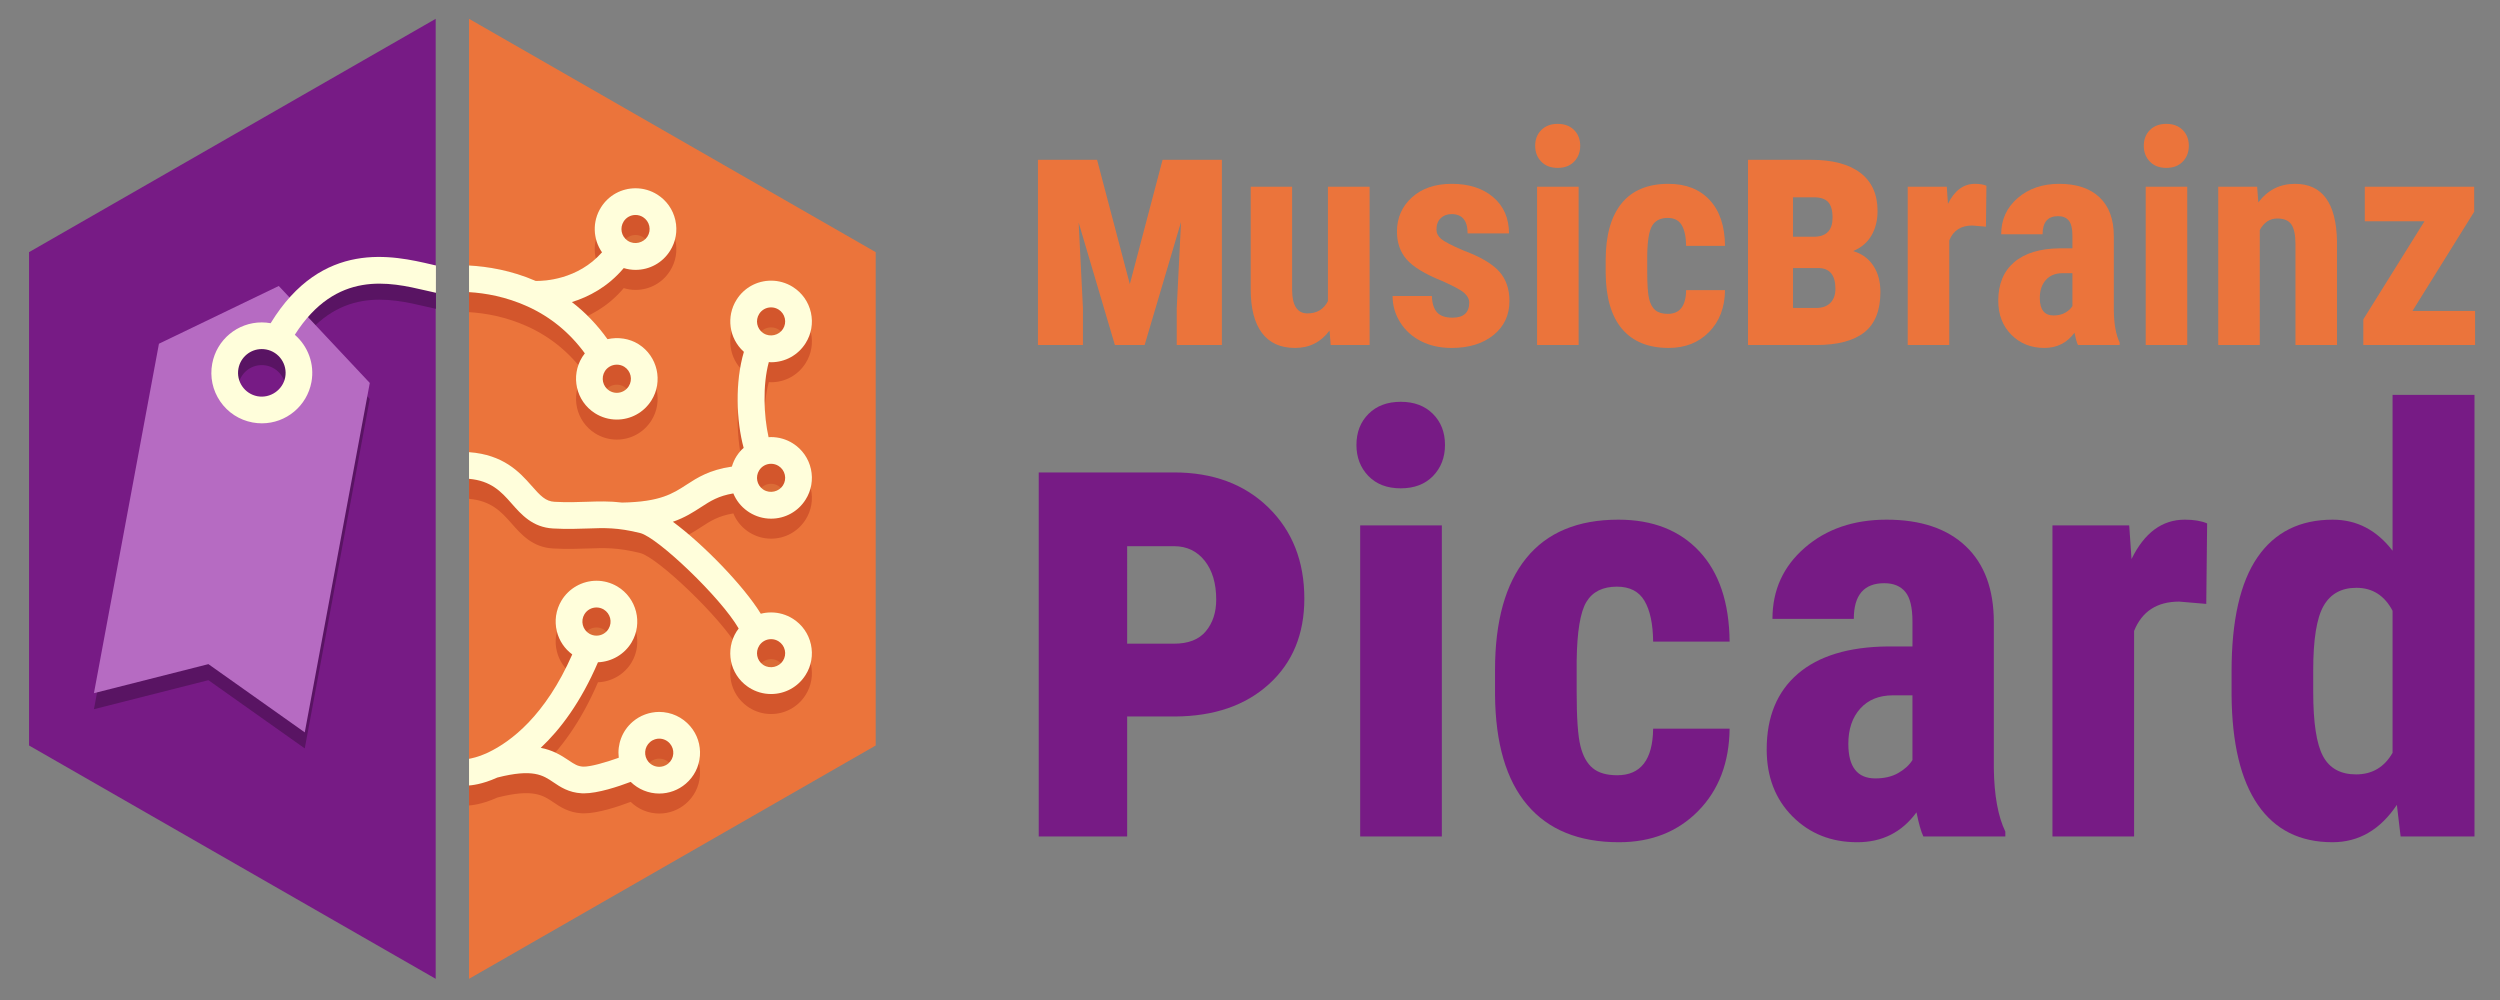 <?xml version="1.0" encoding="utf-8"?>
<!-- Generator: Adobe Illustrator 16.0.0, SVG Export Plug-In . SVG Version: 6.00 Build 0)  -->
<!DOCTYPE svg PUBLIC "-//W3C//DTD SVG 1.1//EN" "http://www.w3.org/Graphics/SVG/1.1/DTD/svg11.dtd">
<svg version="1.1" id="Layer_1" xmlns:x="http://ns.adobe.com/Extensibility/1.0/" xmlns:i="http://ns.adobe.com/AdobeIllustrator/10.0/" xmlns:graph="http://ns.adobe.com/Graphs/1.0/"
	 xmlns="http://www.w3.org/2000/svg" xmlns:xlink="http://www.w3.org/1999/xlink" x="0px" y="0px" width="375px" height="150px"
	 viewBox="0 0 375 150" enable-background="new 0 0 375 150" xml:space="preserve">
<rect x="0" y="0" width="375" height="150" fill="#808080" stroke="none"/>
<g>
</g>
<g>
	<g>
		<g>
			<polygon fill="#EB743B" points="70.354,2.823 70.354,146.823 131.354,111.823 131.354,37.823 			"/>
			<polygon fill="#771B85" points="65.354,2.823 4.354,37.823 4.354,111.823 65.354,146.823 			"/>
			<g>
				<g>
					<path fill="#591463" d="M41.814,45.301l-17.973,8.664l-9.75,52.414l17.17-4.354l14.453,10.237l9.754-52.414L41.814,45.301z
						 M38.254,63.809c-3.023-0.563-5.018-3.469-4.455-6.492c0.563-3.024,3.469-5.019,6.492-4.456c3.025,0.563,5.02,3.47,4.457,6.493
						C44.186,62.376,41.277,64.371,38.254,63.809z"/>
					<path fill="#591463" d="M65.393,42.229c-0.201-0.046-0.406-0.094-0.615-0.143c-5.787-1.35-16.445-3.828-24.182,8.8
						c-0.439-0.078-0.887-0.12-1.33-0.12c-3.641,0-6.768,2.602-7.432,6.185c-0.371,1.988,0.055,4,1.199,5.667
						c1.143,1.666,2.867,2.788,4.855,3.157c0.459,0.086,0.926,0.129,1.391,0.129c3.641,0,6.77-2.601,7.436-6.185
						c0.508-2.73-0.533-5.393-2.492-7.097c6.209-9.771,14.258-7.898,19.646-6.642c0.547,0.128,1.053,0.246,1.523,0.345V42.229z
						 M42.783,58.987c-0.355,1.904-2.24,3.208-4.162,2.855c-1.936-0.36-3.215-2.227-2.855-4.161c0.314-1.689,1.785-2.916,3.5-2.916
						c0.221,0,0.441,0.021,0.66,0.061C41.859,55.187,43.141,57.054,42.783,58.987z"/>
				</g>
				<g>
					<path fill="#B66BC2" d="M41.814,42.896L23.842,51.56l-9.75,52.414l17.17-4.354l14.453,10.237l9.754-52.414L41.814,42.896z
						 M38.254,61.403c-3.023-0.563-5.018-3.469-4.455-6.492c0.563-3.024,3.469-5.019,6.492-4.456c3.025,0.563,5.02,3.47,4.457,6.493
						C44.186,59.971,41.277,61.966,38.254,61.403z"/>
					<path fill="#FFFEDB" d="M65.393,39.823c-0.201-0.046-0.406-0.094-0.615-0.143c-5.787-1.35-16.445-3.828-24.182,8.8
						c-0.439-0.078-0.887-0.12-1.33-0.12c-3.641,0-6.768,2.602-7.432,6.185c-0.371,1.988,0.055,4,1.199,5.667
						c1.143,1.666,2.867,2.788,4.855,3.157c0.459,0.086,0.926,0.129,1.391,0.129c3.641,0,6.77-2.601,7.436-6.185
						c0.508-2.73-0.533-5.393-2.492-7.097c6.209-9.771,14.258-7.898,19.646-6.642c0.547,0.128,1.053,0.246,1.523,0.345V39.823z
						 M42.783,56.582c-0.355,1.904-2.24,3.208-4.162,2.855c-1.936-0.36-3.215-2.227-2.855-4.161c0.314-1.689,1.785-2.916,3.5-2.916
						c0.221,0,0.441,0.021,0.66,0.061C41.859,52.781,43.141,54.648,42.783,56.582z"/>
				</g>
			</g>
			<g>
				<g opacity="0.07">
					<path d="M87.656,94.557c0.386-0.645,1.066-1.03,1.819-1.03c0.378,0,0.752,0.104,1.078,0.297c1,0.601,1.331,1.899,0.735,2.898
						c-0.385,0.646-1.064,1.032-1.817,1.032c-0.379,0-0.755-0.104-1.084-0.301c-0.483-0.288-0.826-0.748-0.964-1.294
						C87.285,95.61,87.368,95.042,87.656,94.557z M100.259,116.919c-0.49,0.421-1.018,0.509-1.373,0.509
						c-0.621,0-1.207-0.269-1.608-0.734c-0.758-0.885-0.654-2.222,0.231-2.981c0.492-0.423,1.018-0.512,1.373-0.512
						c0.617,0,1.201,0.269,1.605,0.74c0.368,0.43,0.547,0.976,0.504,1.538S100.689,116.551,100.259,116.919z"/>
					<path d="M79.355,48.434c0.07,0.019,0.142,0.034,0.212,0.046C79.495,48.468,79.425,48.452,79.355,48.434z"/>
					<path d="M90.734,58.08c0.169-0.267,0.395-0.49,0.673-0.661c0.335-0.207,0.722-0.316,1.121-0.316c0.4,0,0.79,0.112,1.122,0.321
						c0.987,0.627,1.283,1.936,0.66,2.919c-0.392,0.618-1.063,0.988-1.795,0.988c-0.397,0-0.785-0.113-1.124-0.327
						C90.407,60.38,90.113,59.067,90.734,58.08z M97.113,37.893c-0.6,0.951-1.938,1.271-2.912,0.653l-0.096-0.063
						c-0.914-0.647-1.161-1.897-0.558-2.851c0.386-0.613,1.053-0.98,1.784-0.98c0.397,0,0.787,0.113,1.124,0.326
						c0.479,0.304,0.813,0.775,0.937,1.33C97.515,36.854,97.418,37.415,97.113,37.893z"/>
					<path d="M113.88,49.491c0.388-0.614,1.054-0.98,1.783-0.98c0.399,0,0.79,0.113,1.125,0.325c0.48,0.304,0.813,0.775,0.937,1.33
						c0.122,0.546,0.024,1.106-0.279,1.584c-0.598,0.951-1.938,1.272-2.912,0.653l-0.094-0.063
						C113.522,51.694,113.277,50.444,113.88,49.491z M113.88,72.954c0.388-0.614,1.054-0.98,1.783-0.98
						c0.399,0,0.79,0.112,1.125,0.326c0.48,0.304,0.813,0.774,0.937,1.329c0.122,0.546,0.024,1.107-0.279,1.585
						c-0.598,0.95-1.938,1.271-2.912,0.652l-0.094-0.063C113.522,75.157,113.277,73.907,113.88,72.954z M113.88,99.257
						c0.388-0.613,1.054-0.979,1.783-0.979c0.399,0,0.79,0.112,1.125,0.325c0.48,0.304,0.813,0.775,0.937,1.33
						c0.122,0.547,0.024,1.106-0.279,1.584c-0.598,0.951-1.938,1.271-2.912,0.653l-0.094-0.063
						C113.522,101.46,113.277,100.211,113.88,99.257z"/>
					<path d="M103.53,108.927c-1.165-1.36-2.858-2.139-4.648-2.139c-1.459,0-2.875,0.525-3.983,1.477
						c-1.612,1.383-2.326,3.429-2.087,5.397c-1.948,0.7-4.258,1.365-5.328,1.332c-0.821-0.044-1.302-0.346-2.224-0.972
						c-1.172-0.795-2.418-1.512-4.148-1.847c2.936-2.761,6.009-6.83,8.584-12.834c2.061-0.076,3.976-1.193,5.038-2.972
						c1.725-2.896,0.773-6.659-2.124-8.394c-0.949-0.565-2.032-0.864-3.134-0.864c-2.146,0-4.161,1.144-5.261,2.986
						c-0.838,1.405-1.079,3.05-0.678,4.636c0.351,1.393,1.16,2.59,2.302,3.429c-4.053,9.218-9.219,13.081-12.565,14.685
						c-0.128,0.045-0.248,0.101-0.36,0.168c-1.187,0.531-2.05,0.704-2.559,0.808v4c0.275-0.03,1.885-0.118,4.247-1.192
						c5.348-1.357,6.839-0.354,8.407,0.709c1.021,0.692,2.291,1.554,4.263,1.656c0.1,0.005,0.204,0.008,0.309,0.008
						c2.109,0,5.172-1.022,7.021-1.723c1.144,1.116,2.676,1.75,4.285,1.75l0,0c1.461,0,2.876-0.524,3.983-1.476
						c1.24-1.062,1.993-2.546,2.118-4.176C105.112,111.748,104.595,110.165,103.53,108.927z M87.656,92.151
						c0.386-0.645,1.066-1.03,1.819-1.03c0.378,0,0.752,0.104,1.078,0.297c1,0.601,1.331,1.899,0.735,2.898
						c-0.385,0.646-1.064,1.032-1.817,1.032c-0.379,0-0.755-0.104-1.084-0.301c-0.483-0.288-0.826-0.748-0.964-1.294
						C87.285,93.205,87.368,92.637,87.656,92.151z M100.259,114.514c-0.49,0.421-1.018,0.509-1.373,0.509
						c-0.621,0-1.207-0.269-1.608-0.734c-0.758-0.885-0.654-2.222,0.231-2.981c0.492-0.423,1.018-0.512,1.373-0.512
						c0.617,0,1.201,0.269,1.605,0.74c0.368,0.43,0.547,0.976,0.504,1.538S100.689,114.146,100.259,114.514z"/>
					<path d="M79.355,46.028c0.07,0.019,0.142,0.034,0.212,0.046C79.495,46.063,79.425,46.047,79.355,46.028z"/>
					<path d="M101.305,33.027c-0.357-1.599-1.317-2.964-2.708-3.844c-0.98-0.617-2.109-0.944-3.265-0.944
						c-2.117,0-4.053,1.066-5.174,2.85c-1.354,2.138-1.218,4.799,0.144,6.759c-3.646,4.124-8.706,4.313-9.942,4.293
						c-3.692-1.604-7.234-2.164-10.005-2.317v3.996c2.441,0.144,5.553,0.686,8.748,2.136c0.005,0.002,0.01,0.002,0.015,0.005
						c3.445,1.563,6.334,3.928,8.607,7.041c-0.136,0.173-0.265,0.352-0.382,0.538c-1.796,2.854-0.942,6.644,1.903,8.444
						c0.98,0.622,2.111,0.951,3.27,0.951c2.113,0,4.051-1.065,5.183-2.852c1.806-2.851,0.951-6.642-1.908-8.453
						c-1.384-0.871-3.092-1.113-4.667-0.755c-1.538-2.154-3.323-4.017-5.345-5.566c2.517-0.778,5.401-2.269,7.78-5.096
						c0.572,0.172,1.166,0.267,1.77,0.267c2.116,0,4.051-1.068,5.172-2.849C101.375,36.256,101.661,34.622,101.305,33.027z
						 M90.734,55.675c0.169-0.267,0.395-0.49,0.673-0.661c0.335-0.207,0.722-0.316,1.121-0.316c0.4,0,0.79,0.112,1.122,0.321
						c0.987,0.627,1.283,1.936,0.66,2.919c-0.392,0.618-1.063,0.988-1.795,0.988c-0.397,0-0.785-0.113-1.124-0.327
						C90.407,57.975,90.113,56.662,90.734,55.675z M97.113,35.487c-0.6,0.951-1.938,1.271-2.912,0.653l-0.096-0.063
						c-0.914-0.647-1.161-1.897-0.558-2.851c0.386-0.613,1.053-0.98,1.784-0.98c0.397,0,0.787,0.113,1.124,0.326
						c0.479,0.304,0.813,0.775,0.937,1.33C97.515,34.449,97.418,35.01,97.113,35.487z"/>
					<path d="M110,74.011c0.425,1.035,1.136,1.962,2.109,2.649c0.072,0.052,0.151,0.105,0.283,0.191
						c0.981,0.621,2.11,0.949,3.268,0.949c2.116,0,4.052-1.068,5.173-2.849c0.875-1.375,1.16-3.01,0.805-4.604
						c-0.358-1.598-1.318-2.964-2.709-3.844c-0.98-0.617-2.109-0.944-3.266-0.944c-0.125,0-0.25,0.008-0.375,0.018
						c-0.71-3.157-0.919-7.769,0.035-11.265c0.112,0.011,0.225,0.024,0.337,0.024c2.116,0,4.052-1.067,5.173-2.849
						c0.875-1.375,1.16-3.009,0.805-4.604c-0.358-1.599-1.318-2.964-2.709-3.844c-0.98-0.617-2.109-0.944-3.266-0.944
						c-2.114,0-4.051,1.066-5.173,2.85c-1.604,2.532-1.12,5.804,1.024,7.765c0.021,0.02,0.048,0.037,0.071,0.059
						c-1.349,4.518-1.146,10.324-0.036,14.417c-0.144,0.132-0.294,0.254-0.426,0.399c-0.229,0.255-0.445,0.526-0.634,0.824
						c-0.318,0.502-0.551,1.033-0.71,1.578c-3.371,0.488-5.198,1.671-6.824,2.729c-2.035,1.324-3.961,2.572-9.636,2.665
						c-1.964-0.23-3.553-0.177-5.29-0.116c-1.431,0.052-2.91,0.106-4.849,0.003c-1.335-0.071-2.104-0.882-3.458-2.424
						c-1.803-2.055-4.219-4.648-9.369-5.022v4c3.295,0.3,4.796,1.888,6.356,3.667c1.487,1.694,3.175,3.615,6.256,3.782
						c2.118,0.114,3.76,0.052,5.208,0.001c2.491-0.092,4.453-0.161,7.855,0.684c2.607,0.643,12.099,9.673,14.773,14.322
						c-0.108,0.142-0.219,0.282-0.313,0.434c-1.743,2.755-1.026,6.385,1.619,8.251c0.072,0.052,0.151,0.104,0.283,0.191
						c0.981,0.621,2.11,0.948,3.268,0.948c2.116,0,4.052-1.068,5.173-2.849c0.875-1.374,1.16-3.009,0.805-4.603
						c-0.358-1.6-1.318-2.965-2.709-3.845c-0.98-0.617-2.109-0.944-3.266-0.944c-0.528,0-1.047,0.067-1.543,0.195
						c-2.561-4.187-8.652-10.455-13.189-13.792c1.813-0.628,3.05-1.435,4.212-2.188C106.57,75.148,107.757,74.388,110,74.011z
						 M113.88,47.086c0.388-0.614,1.054-0.98,1.783-0.98c0.399,0,0.79,0.113,1.125,0.325c0.48,0.304,0.813,0.775,0.937,1.33
						c0.122,0.546,0.024,1.106-0.279,1.584c-0.598,0.951-1.938,1.272-2.912,0.653l-0.094-0.063
						C113.522,49.289,113.277,48.039,113.88,47.086z M113.88,70.549c0.388-0.614,1.054-0.98,1.783-0.98
						c0.399,0,0.79,0.112,1.125,0.326c0.48,0.304,0.813,0.774,0.937,1.329c0.122,0.546,0.024,1.107-0.279,1.585
						c-0.598,0.95-1.938,1.271-2.912,0.652l-0.094-0.063C113.522,72.752,113.277,71.502,113.88,70.549z M113.88,96.852
						c0.388-0.613,1.054-0.979,1.783-0.979c0.399,0,0.79,0.112,1.125,0.325c0.48,0.304,0.813,0.775,0.937,1.33
						c0.122,0.547,0.024,1.106-0.279,1.584c-0.598,0.951-1.938,1.271-2.912,0.653l-0.094-0.063
						C113.522,99.055,113.277,97.806,113.88,96.852z"/>
				</g>
				<g>
					<g>
						<path fill="#D3562C" d="M103.53,111.927c-1.165-1.36-2.858-2.139-4.648-2.139c-1.459,0-2.875,0.525-3.983,1.477
							c-1.612,1.383-2.326,3.429-2.087,5.397c-1.948,0.7-4.258,1.365-5.328,1.332c-0.821-0.044-1.302-0.346-2.224-0.972
							c-1.172-0.795-2.418-1.512-4.148-1.847c2.936-2.761,6.009-6.83,8.584-12.834c2.061-0.076,3.976-1.193,5.038-2.972
							c1.725-2.896,0.773-6.659-2.124-8.394c-0.949-0.565-2.032-0.864-3.134-0.864c-2.146,0-4.161,1.144-5.261,2.986
							c-0.838,1.405-1.079,3.05-0.678,4.636c0.351,1.393,1.16,2.59,2.302,3.429c-4.053,9.218-9.219,13.081-12.565,14.685
							c-0.128,0.045-0.248,0.101-0.36,0.168c-1.187,0.531-2.05,0.704-2.559,0.808v4c0.275-0.03,1.885-0.118,4.247-1.192
							c5.348-1.357,6.839-0.354,8.407,0.709c1.021,0.692,2.291,1.554,4.263,1.656c0.1,0.005,0.204,0.008,0.309,0.008
							c2.109,0,5.172-1.022,7.021-1.723c1.144,1.116,2.676,1.75,4.285,1.75l0,0c1.461,0,2.876-0.524,3.983-1.476
							c1.24-1.062,1.993-2.546,2.118-4.176C105.112,114.748,104.595,113.165,103.53,111.927z M87.656,95.151
							c0.386-0.645,1.066-1.03,1.819-1.03c0.378,0,0.752,0.104,1.078,0.297c1,0.601,1.331,1.899,0.735,2.898
							c-0.385,0.646-1.064,1.032-1.817,1.032c-0.379,0-0.755-0.104-1.084-0.301c-0.483-0.288-0.826-0.748-0.964-1.294
							C87.285,96.205,87.368,95.637,87.656,95.151z M100.259,117.514c-0.49,0.421-1.018,0.509-1.373,0.509
							c-0.621,0-1.207-0.269-1.608-0.734c-0.758-0.885-0.654-2.222,0.231-2.981c0.492-0.423,1.018-0.512,1.373-0.512
							c0.617,0,1.201,0.269,1.605,0.74c0.368,0.43,0.547,0.976,0.504,1.538S100.689,117.146,100.259,117.514z"/>
						<path d="M79.355,48.434c0.07,0.019,0.142,0.034,0.212,0.046C79.495,48.468,79.425,48.452,79.355,48.434z"/>
						<path fill="#D3562C" d="M101.305,36.031c-0.357-1.599-1.317-2.964-2.708-3.844c-0.98-0.617-2.109-0.944-3.265-0.944
							c-2.117,0-4.053,1.066-5.174,2.85c-1.354,2.138-1.218,4.799,0.144,6.759c-3.646,4.124-8.706,4.313-9.942,4.293
							c-3.692-1.604-7.234-2.164-10.005-2.317v3.996c2.441,0.144,5.553,0.686,8.748,2.136c0.005,0.002,0.01,0.002,0.015,0.005
							c3.445,1.563,6.334,3.928,8.607,7.041c-0.136,0.173-0.265,0.352-0.382,0.538c-1.796,2.854-0.942,6.644,1.903,8.444
							c0.98,0.622,2.111,0.951,3.27,0.951c2.113,0,4.051-1.065,5.183-2.852c1.806-2.851,0.951-6.642-1.908-8.453
							c-1.384-0.871-3.092-1.113-4.667-0.755c-1.538-2.154-3.323-4.017-5.345-5.566c2.517-0.778,5.401-2.269,7.78-5.096
							c0.572,0.172,1.166,0.267,1.77,0.267c2.116,0,4.051-1.068,5.172-2.849C101.375,39.26,101.661,37.626,101.305,36.031z
							 M90.734,58.679c0.169-0.267,0.395-0.49,0.673-0.661c0.335-0.207,0.722-0.316,1.121-0.316c0.4,0,0.79,0.112,1.122,0.321
							c0.987,0.627,1.283,1.936,0.66,2.919c-0.392,0.618-1.063,0.988-1.795,0.988c-0.397,0-0.785-0.113-1.124-0.327
							C90.407,60.979,90.113,59.666,90.734,58.679z M97.113,38.491c-0.6,0.951-1.938,1.271-2.912,0.653l-0.096-0.063
							c-0.914-0.647-1.161-1.897-0.558-2.851c0.386-0.613,1.053-0.98,1.784-0.98c0.397,0,0.787,0.113,1.124,0.326
							c0.479,0.304,0.813,0.775,0.937,1.33C97.515,37.453,97.418,38.014,97.113,38.491z"/>
						<path fill="#D3562C" d="M110,77.011c0.425,1.035,1.136,1.962,2.109,2.649c0.072,0.052,0.151,0.105,0.283,0.191
							c0.981,0.621,2.11,0.949,3.268,0.949c2.116,0,4.052-1.068,5.173-2.849c0.875-1.375,1.16-3.01,0.805-4.604
							c-0.358-1.598-1.318-2.964-2.709-3.844c-0.98-0.617-2.109-0.944-3.266-0.944c-0.125,0-0.25,0.008-0.375,0.018
							c-0.71-3.157-0.919-7.769,0.035-11.265c0.112,0.011,0.225,0.024,0.337,0.024c2.116,0,4.052-1.067,5.173-2.849
							c0.875-1.375,1.16-3.009,0.805-4.604c-0.358-1.599-1.318-2.964-2.709-3.844c-0.98-0.617-2.109-0.944-3.266-0.944
							c-2.114,0-4.051,1.066-5.173,2.85c-1.604,2.532-1.12,5.804,1.024,7.765c0.021,0.02,0.048,0.037,0.071,0.059
							c-1.349,4.518-1.146,10.324-0.036,14.417c-0.144,0.132-0.294,0.254-0.426,0.399c-0.229,0.255-0.445,0.526-0.634,0.824
							c-0.318,0.502-0.551,1.033-0.71,1.578c-3.371,0.488-5.198,1.671-6.824,2.729c-2.035,1.324-3.961,2.572-9.636,2.665
							c-1.964-0.23-3.553-0.177-5.29-0.116c-1.431,0.052-2.91,0.106-4.849,0.003c-1.335-0.071-2.104-0.882-3.458-2.424
							c-1.803-2.055-4.219-4.648-9.369-5.022v4c3.295,0.3,4.796,1.888,6.356,3.667c1.487,1.694,3.175,3.615,6.256,3.782
							c2.118,0.114,3.76,0.052,5.208,0.001c2.491-0.092,4.453-0.161,7.855,0.684c2.607,0.643,12.099,9.673,14.773,14.322
							c-0.108,0.142-0.219,0.282-0.313,0.434c-1.743,2.755-1.026,6.385,1.619,8.251c0.072,0.052,0.151,0.104,0.283,0.191
							c0.981,0.621,2.11,0.948,3.268,0.948c2.116,0,4.052-1.068,5.173-2.849c0.875-1.374,1.16-3.009,0.805-4.603
							c-0.358-1.6-1.318-2.965-2.709-3.845c-0.98-0.617-2.109-0.944-3.266-0.944c-0.528,0-1.047,0.067-1.543,0.195
							c-2.561-4.187-8.652-10.455-13.189-13.792c1.813-0.628,3.05-1.435,4.212-2.188C106.57,78.148,107.757,77.388,110,77.011z
							 M113.88,50.086c0.388-0.614,1.054-0.98,1.783-0.98c0.399,0,0.79,0.113,1.125,0.325c0.48,0.304,0.813,0.775,0.937,1.33
							c0.122,0.546,0.024,1.106-0.279,1.584c-0.598,0.951-1.938,1.272-2.912,0.653l-0.094-0.063
							C113.522,52.289,113.277,51.039,113.88,50.086z M113.88,73.549c0.388-0.614,1.054-0.98,1.783-0.98
							c0.399,0,0.79,0.112,1.125,0.326c0.48,0.304,0.813,0.774,0.937,1.329c0.122,0.546,0.024,1.107-0.279,1.585
							c-0.598,0.95-1.938,1.271-2.912,0.652l-0.094-0.063C113.522,75.752,113.277,74.502,113.88,73.549z M113.88,99.852
							c0.388-0.613,1.054-0.979,1.783-0.979c0.399,0,0.79,0.112,1.125,0.325c0.48,0.304,0.813,0.775,0.937,1.33
							c0.122,0.547,0.024,1.106-0.279,1.584c-0.598,0.951-1.938,1.271-2.912,0.653l-0.094-0.063
							C113.522,102.055,113.277,100.806,113.88,99.852z"/>
					</g>
					<g>
						<path fill="#FFFEDB" d="M103.53,108.927c-1.165-1.36-2.858-2.139-4.648-2.139c-1.459,0-2.875,0.525-3.983,1.477
							c-1.612,1.383-2.326,3.429-2.087,5.397c-1.948,0.7-4.258,1.365-5.328,1.332c-0.821-0.044-1.302-0.346-2.224-0.972
							c-1.172-0.795-2.418-1.512-4.148-1.847c2.936-2.761,6.009-6.83,8.584-12.834c2.061-0.076,3.976-1.193,5.038-2.972
							c1.725-2.896,0.773-6.659-2.124-8.394c-0.949-0.565-2.032-0.864-3.134-0.864c-2.146,0-4.161,1.144-5.261,2.986
							c-0.838,1.405-1.079,3.05-0.678,4.636c0.351,1.393,1.16,2.59,2.302,3.429c-4.053,9.218-9.219,13.081-12.565,14.685
							c-0.128,0.045-0.248,0.101-0.36,0.168c-1.187,0.531-2.05,0.704-2.559,0.808v4c0.275-0.03,1.885-0.118,4.247-1.192
							c5.348-1.357,6.839-0.354,8.407,0.709c1.021,0.692,2.291,1.554,4.263,1.656c0.1,0.005,0.204,0.008,0.309,0.008
							c2.109,0,5.172-1.022,7.021-1.723c1.144,1.116,2.676,1.75,4.285,1.75l0,0c1.461,0,2.876-0.524,3.983-1.476
							c1.24-1.062,1.993-2.546,2.118-4.176C105.112,111.748,104.595,110.165,103.53,108.927z M87.656,92.151
							c0.386-0.645,1.066-1.03,1.819-1.03c0.378,0,0.752,0.104,1.078,0.297c1,0.601,1.331,1.899,0.735,2.898
							c-0.385,0.646-1.064,1.032-1.817,1.032c-0.379,0-0.755-0.104-1.084-0.301c-0.483-0.288-0.826-0.748-0.964-1.294
							C87.285,93.205,87.368,92.637,87.656,92.151z M100.259,114.514c-0.49,0.421-1.018,0.509-1.373,0.509
							c-0.621,0-1.207-0.269-1.608-0.734c-0.758-0.885-0.654-2.222,0.231-2.981c0.492-0.423,1.018-0.512,1.373-0.512
							c0.617,0,1.201,0.269,1.605,0.74c0.368,0.43,0.547,0.976,0.504,1.538S100.689,114.146,100.259,114.514z"/>
						<path fill="#FFFEDB" d="M79.355,46.028c0.07,0.019,0.142,0.034,0.212,0.046C79.495,46.063,79.425,46.047,79.355,46.028z"/>
						<path fill="#FFFEDB" d="M101.305,33.027c-0.357-1.599-1.317-2.964-2.708-3.844c-0.98-0.617-2.109-0.944-3.265-0.944
							c-2.117,0-4.053,1.066-5.174,2.85c-1.354,2.138-1.218,4.799,0.144,6.759c-3.646,4.124-8.706,4.313-9.942,4.293
							c-3.692-1.604-7.234-2.164-10.005-2.317v3.996c2.441,0.144,5.553,0.686,8.748,2.136c0.005,0.002,0.01,0.002,0.015,0.005
							c3.445,1.563,6.334,3.928,8.607,7.041c-0.136,0.173-0.265,0.352-0.382,0.538c-1.796,2.854-0.942,6.644,1.903,8.444
							c0.98,0.622,2.111,0.951,3.27,0.951c2.113,0,4.051-1.065,5.183-2.852c1.806-2.851,0.951-6.642-1.908-8.453
							c-1.384-0.871-3.092-1.113-4.667-0.755c-1.538-2.154-3.323-4.017-5.345-5.566c2.517-0.778,5.401-2.269,7.78-5.096
							c0.572,0.172,1.166,0.267,1.77,0.267c2.116,0,4.051-1.068,5.172-2.849C101.375,36.256,101.661,34.622,101.305,33.027z
							 M90.734,55.675c0.169-0.267,0.395-0.49,0.673-0.661c0.335-0.207,0.722-0.316,1.121-0.316c0.4,0,0.79,0.112,1.122,0.321
							c0.987,0.627,1.283,1.936,0.66,2.919c-0.392,0.618-1.063,0.988-1.795,0.988c-0.397,0-0.785-0.113-1.124-0.327
							C90.407,57.975,90.113,56.662,90.734,55.675z M97.113,35.487c-0.6,0.951-1.938,1.271-2.912,0.653l-0.096-0.063
							c-0.914-0.647-1.161-1.897-0.558-2.851c0.386-0.613,1.053-0.98,1.784-0.98c0.397,0,0.787,0.113,1.124,0.326
							c0.479,0.304,0.813,0.775,0.937,1.33C97.515,34.449,97.418,35.01,97.113,35.487z"/>
						<path fill="#FFFEDB" d="M110,74.011c0.425,1.035,1.136,1.962,2.109,2.649c0.072,0.052,0.151,0.105,0.283,0.191
							c0.981,0.621,2.11,0.949,3.268,0.949c2.116,0,4.052-1.068,5.173-2.849c0.875-1.375,1.16-3.01,0.805-4.604
							c-0.358-1.598-1.318-2.964-2.709-3.844c-0.98-0.617-2.109-0.944-3.266-0.944c-0.125,0-0.25,0.008-0.375,0.018
							c-0.71-3.157-0.919-7.769,0.035-11.265c0.112,0.011,0.225,0.024,0.337,0.024c2.116,0,4.052-1.067,5.173-2.849
							c0.875-1.375,1.16-3.009,0.805-4.604c-0.358-1.599-1.318-2.964-2.709-3.844c-0.98-0.617-2.109-0.944-3.266-0.944
							c-2.114,0-4.051,1.066-5.173,2.85c-1.604,2.532-1.12,5.804,1.024,7.765c0.021,0.02,0.048,0.037,0.071,0.059
							c-1.349,4.518-1.146,10.324-0.036,14.417c-0.144,0.132-0.294,0.254-0.426,0.399c-0.229,0.255-0.445,0.526-0.634,0.824
							c-0.318,0.502-0.551,1.033-0.71,1.578c-3.371,0.488-5.198,1.671-6.824,2.729c-2.035,1.324-3.961,2.572-9.636,2.665
							c-1.964-0.23-3.553-0.177-5.29-0.116c-1.431,0.052-2.91,0.106-4.849,0.003c-1.335-0.071-2.104-0.882-3.458-2.424
							c-1.803-2.055-4.219-4.648-9.369-5.022v4c3.295,0.3,4.796,1.888,6.356,3.667c1.487,1.694,3.175,3.615,6.256,3.782
							c2.118,0.114,3.76,0.052,5.208,0.001c2.491-0.092,4.453-0.161,7.855,0.684c2.607,0.643,12.099,9.673,14.773,14.322
							c-0.108,0.142-0.219,0.282-0.313,0.434c-1.743,2.755-1.026,6.385,1.619,8.251c0.072,0.052,0.151,0.104,0.283,0.191
							c0.981,0.621,2.11,0.948,3.268,0.948c2.116,0,4.052-1.068,5.173-2.849c0.875-1.374,1.16-3.009,0.805-4.603
							c-0.358-1.6-1.318-2.965-2.709-3.845c-0.98-0.617-2.109-0.944-3.266-0.944c-0.528,0-1.047,0.067-1.543,0.195
							c-2.561-4.187-8.652-10.455-13.189-13.792c1.813-0.628,3.05-1.435,4.212-2.188C106.57,75.148,107.757,74.388,110,74.011z
							 M113.88,47.086c0.388-0.614,1.054-0.98,1.783-0.98c0.399,0,0.79,0.113,1.125,0.325c0.48,0.304,0.813,0.775,0.937,1.33
							c0.122,0.546,0.024,1.106-0.279,1.584c-0.598,0.951-1.938,1.272-2.912,0.653l-0.094-0.063
							C113.522,49.289,113.277,48.039,113.88,47.086z M113.88,70.549c0.388-0.614,1.054-0.98,1.783-0.98
							c0.399,0,0.79,0.112,1.125,0.326c0.48,0.304,0.813,0.774,0.937,1.329c0.122,0.546,0.024,1.107-0.279,1.585
							c-0.598,0.95-1.938,1.271-2.912,0.652l-0.094-0.063C113.522,72.752,113.277,71.502,113.88,70.549z M113.88,96.852
							c0.388-0.613,1.054-0.979,1.783-0.979c0.399,0,0.79,0.112,1.125,0.325c0.48,0.304,0.813,0.775,0.937,1.33
							c0.122,0.547,0.024,1.106-0.279,1.584c-0.598,0.951-1.938,1.271-2.912,0.653l-0.094-0.063
							C113.522,99.055,113.277,97.806,113.88,96.852z"/>
					</g>
				</g>
			</g>
		</g>
	</g>
	<g>
		<g>
			<path fill="#771B85" d="M169.073,107.474v17.999h-13.265V70.865h20.296c5.843,0,10.562,1.753,14.156,5.26
				c3.593,3.507,5.39,8.065,5.39,13.676c0,5.33-1.766,9.6-5.296,12.811c-3.532,3.21-8.234,4.831-14.109,4.862H169.073z
				 M169.073,96.552h7.031c2.156,0,3.75-0.625,4.781-1.875c1.031-1.249,1.547-2.828,1.547-4.734c0-2.438-0.579-4.383-1.734-5.836
				c-1.156-1.452-2.688-2.179-4.594-2.179h-7.031V96.552z"/>
			<path fill="#771B85" d="M203.467,66.738c0-1.897,0.604-3.449,1.812-4.657c1.207-1.207,2.817-1.812,4.83-1.812
				c2.012,0,3.622,0.604,4.829,1.812c1.208,1.208,1.812,2.76,1.812,4.657c0,1.869-0.597,3.422-1.789,4.657
				c-1.193,1.236-2.811,1.854-4.852,1.854c-2.042,0-3.659-0.618-4.852-1.854C204.063,70.16,203.467,68.607,203.467,66.738z
				 M216.274,125.473h-12.247V78.813h12.247V125.473z"/>
			<path fill="#771B85" d="M242.58,116.287c3.536,0,5.333-2.328,5.391-6.985h11.471c-0.058,5.088-1.624,9.2-4.7,12.333
				c-3.076,3.134-7.044,4.7-11.902,4.7c-6.009,0-10.594-1.868-13.756-5.605c-3.163-3.737-4.772-9.243-4.83-16.517v-3.709
				c0-7.331,1.56-12.922,4.679-16.774s7.726-5.779,13.821-5.779c5.146,0,9.199,1.589,12.161,4.766
				c2.96,3.177,4.47,7.684,4.527,13.52h-11.471c-0.029-2.645-0.46-4.678-1.294-6.102c-0.834-1.423-2.214-2.136-4.14-2.136
				c-2.128,0-3.651,0.76-4.571,2.278s-1.408,4.462-1.466,8.83v4.772c0,3.818,0.187,6.486,0.561,8.005
				c0.373,1.519,0.992,2.632,1.854,3.341S240.999,116.287,242.58,116.287z"/>
			<path fill="#771B85" d="M288.507,125.473c-0.346-0.719-0.69-1.926-1.035-3.622c-2.186,2.99-5.146,4.484-8.884,4.484
				c-3.91,0-7.151-1.294-9.724-3.881c-2.573-2.588-3.86-5.937-3.86-10.048c0-4.887,1.56-8.668,4.68-11.342
				c3.118-2.674,7.611-4.038,13.476-4.097h3.709v-3.752c0-2.098-0.36-3.579-1.078-4.441c-0.719-0.862-1.769-1.294-3.148-1.294
				c-3.048,0-4.571,1.783-4.571,5.348h-12.203c0-4.313,1.617-7.87,4.851-10.673c3.234-2.803,7.324-4.205,12.269-4.205
				c5.117,0,9.078,1.33,11.881,3.989s4.205,6.462,4.205,11.406v21.95c0.057,4.025,0.632,7.173,1.725,9.443v0.733H288.507z
				 M281.305,116.762c1.352,0,2.501-0.272,3.45-0.819c0.948-0.546,1.652-1.192,2.113-1.94v-9.703h-2.933
				c-2.07,0-3.702,0.662-4.895,1.983c-1.193,1.323-1.79,3.091-1.79,5.305C277.251,115.037,278.603,116.762,281.305,116.762z"/>
			<path fill="#771B85" d="M330.94,90.586l-4.054-0.345c-3.335,0-5.592,1.466-6.771,4.398v30.833h-12.247V78.813h11.514l0.346,5.045
				c1.926-3.938,4.585-5.908,7.978-5.908c1.38,0,2.501,0.188,3.363,0.561L330.94,90.586z"/>
			<path fill="#771B85" d="M334.735,100.72c0-7.646,1.294-13.354,3.882-17.12c2.587-3.766,6.353-5.649,11.298-5.649
				c3.594,0,6.583,1.553,8.97,4.658V59.235h12.29v66.237h-11.083l-0.561-4.743c-2.501,3.737-5.721,5.605-9.659,5.605
				c-4.888,0-8.618-1.868-11.19-5.605c-2.573-3.737-3.889-9.229-3.946-16.474V100.72z M346.982,103.781
				c0,4.601,0.489,7.813,1.467,9.639c0.977,1.826,2.63,2.738,4.959,2.738c2.415,0,4.24-1.078,5.477-3.234V91.621
				c-1.207-2.3-3.019-3.45-5.434-3.45c-2.242,0-3.881,0.905-4.916,2.717s-1.553,5.031-1.553,9.659V103.781z"/>
		</g>
		<g>
			<path fill="#EB743B" d="M164.562,23.971l4.912,18.648l4.912-18.648h8.895v27.781h-6.771V46.22l0.645-12.925l-5.461,18.457h-4.461
				l-5.436-18.362l0.643,12.83v5.532h-6.748V23.971H164.562z"/>
			<path fill="#EB743B" d="M199.431,49.58c-1.289,1.74-3.014,2.61-5.178,2.61c-2.18,0-3.832-0.749-4.959-2.248
				s-1.689-3.683-1.689-6.549v-15.38h6.209v15.533c0.029,2.312,0.797,3.466,2.303,3.466c1.42,0,2.443-0.614,3.072-1.843V28.014
				h6.252v23.738h-5.836L199.431,49.58z"/>
			<path fill="#EB743B" d="M220.382,45.39c0-0.526-0.252-1.013-0.758-1.459c-0.504-0.446-1.627-1.049-3.367-1.81
				c-2.561-1.039-4.318-2.113-5.277-3.226c-0.957-1.111-1.436-2.493-1.436-4.146c0-2.076,0.748-3.791,2.248-5.145
				c1.5-1.353,3.484-2.029,5.957-2.029c2.604,0,4.688,0.673,6.252,2.019s2.348,3.152,2.348,5.419h-6.209
				c0-1.931-0.805-2.896-2.412-2.896c-0.658,0-1.201,0.205-1.625,0.614c-0.424,0.41-0.635,0.98-0.635,1.712
				c0,0.526,0.232,0.991,0.701,1.393c0.469,0.402,1.572,0.977,3.313,1.723c2.531,0.937,4.318,1.979,5.365,3.126
				c1.045,1.148,1.568,2.637,1.568,4.465c0,2.121-0.799,3.825-2.393,5.111c-1.594,1.287-3.686,1.931-6.273,1.931
				c-1.74,0-3.277-0.34-4.607-1.02c-1.332-0.681-2.373-1.627-3.127-2.842c-0.754-1.214-1.129-2.522-1.129-3.927h5.9
				c0.029,1.083,0.281,1.895,0.758,2.436c0.475,0.541,1.254,0.812,2.336,0.812C219.548,47.649,220.382,46.896,220.382,45.39z"/>
			<path fill="#EB743B" d="M230.276,21.871c0-0.965,0.307-1.755,0.92-2.369c0.615-0.614,1.434-0.922,2.459-0.922
				c1.023,0,1.842,0.308,2.457,0.922c0.613,0.614,0.92,1.404,0.92,2.369c0,0.951-0.303,1.741-0.91,2.369
				c-0.607,0.63-1.43,0.943-2.467,0.943c-1.039,0-1.861-0.313-2.469-0.943C230.579,23.612,230.276,22.822,230.276,21.871z
				 M236.792,51.752h-6.23V28.014h6.23V51.752z"/>
			<path fill="#EB743B" d="M250.175,47.079c1.799,0,2.713-1.185,2.742-3.555h5.836c-0.029,2.589-0.826,4.681-2.393,6.275
				c-1.564,1.594-3.582,2.391-6.055,2.391c-3.057,0-5.389-0.95-6.998-2.852s-2.428-4.702-2.457-8.402V39.05
				c0-3.73,0.793-6.574,2.381-8.535c1.586-1.959,3.93-2.939,7.031-2.939c2.617,0,4.68,0.809,6.186,2.425s2.275,3.908,2.305,6.877
				h-5.836c-0.016-1.345-0.234-2.379-0.658-3.104c-0.424-0.724-1.127-1.086-2.107-1.086c-1.082,0-1.857,0.386-2.324,1.158
				c-0.469,0.773-0.717,2.271-0.746,4.492v2.428c0,1.943,0.096,3.301,0.285,4.073s0.504,1.339,0.943,1.699
				C248.749,46.899,249.37,47.079,250.175,47.079z"/>
			<path fill="#EB743B" d="M262.198,51.752V23.971h9.441c3.244,0,5.721,0.655,7.43,1.968c1.709,1.312,2.563,3.215,2.563,5.711
				c0,1.415-0.309,2.646-0.93,3.696c-0.619,1.049-1.535,1.82-2.742,2.313c1.303,0.382,2.313,1.109,3.029,2.183
				c0.715,1.073,1.072,2.389,1.072,3.946c0,2.767-0.803,4.785-2.408,6.057c-1.605,1.272-4.023,1.908-7.25,1.908H262.198z
				 M268.946,35.513h3.242c1.797-0.048,2.695-1.002,2.695-2.862c0-1.097-0.223-1.879-0.668-2.349
				c-0.445-0.469-1.129-0.703-2.051-0.703h-3.219V35.513z M268.946,40.21v5.985h3.457c0.938,0,1.658-0.255,2.158-0.766
				c0.502-0.511,0.752-1.213,0.752-2.107c0-2.011-0.811-3.048-2.434-3.112H268.946z"/>
			<path fill="#EB743B" d="M297.896,34.003l-2.061-0.175c-1.697,0-2.846,0.746-3.445,2.237v15.687h-6.23V28.014h5.857l0.176,2.567
				c0.98-2.004,2.332-3.006,4.059-3.006c0.701,0,1.273,0.096,1.711,0.285L297.896,34.003z"/>
			<path fill="#EB743B" d="M311.696,51.752c-0.176-0.365-0.352-0.979-0.527-1.843c-1.111,1.521-2.617,2.281-4.52,2.281
				c-1.988,0-3.639-0.658-4.947-1.975s-1.963-3.02-1.963-5.111c0-2.486,0.793-4.41,2.381-5.77c1.586-1.36,3.871-2.055,6.855-2.085
				h1.887v-1.908c0-1.067-0.184-1.821-0.549-2.26s-0.898-0.658-1.602-0.658c-1.551,0-2.324,0.907-2.324,2.721h-6.209
				c0-2.194,0.822-4.004,2.467-5.43c1.646-1.427,3.727-2.14,6.242-2.14c2.604,0,4.619,0.677,6.045,2.029
				c1.426,1.354,2.139,3.287,2.139,5.803v11.167c0.029,2.048,0.32,3.649,0.877,4.805v0.373H311.696z M308.032,47.32
				c0.688,0,1.271-0.139,1.756-0.417c0.482-0.277,0.84-0.606,1.074-0.987v-4.937h-1.492c-1.053,0-1.883,0.337-2.49,1.01
				s-0.91,1.572-0.91,2.698C305.97,46.442,306.657,47.32,308.032,47.32z"/>
			<path fill="#EB743B" d="M321.569,21.871c0-0.965,0.307-1.755,0.92-2.369c0.615-0.614,1.434-0.922,2.459-0.922
				c1.023,0,1.842,0.308,2.457,0.922c0.613,0.614,0.92,1.404,0.92,2.369c0,0.951-0.303,1.741-0.91,2.369
				c-0.607,0.63-1.43,0.943-2.467,0.943c-1.039,0-1.861-0.313-2.469-0.943C321.872,23.612,321.569,22.822,321.569,21.871z
				 M328.085,51.752h-6.23V28.014h6.23V51.752z"/>
			<path fill="#EB743B" d="M338.571,28.014l0.176,2.348c1.404-1.857,3.238-2.786,5.506-2.786c4.082,0,6.18,2.859,6.297,8.578v15.599
				h-6.23V36.614c0-1.346-0.201-2.322-0.604-2.929c-0.402-0.607-1.107-0.911-2.117-0.911c-1.127,0-2.004,0.578-2.633,1.733v17.244
				h-6.23V28.014H338.571z"/>
			<path fill="#EB743B" d="M361.87,46.641h9.391v5.111h-16.762v-3.851l9.17-14.71h-8.951v-5.178h16.41v3.752L361.87,46.641z"/>
		</g>
	</g>
</g>
</svg>
